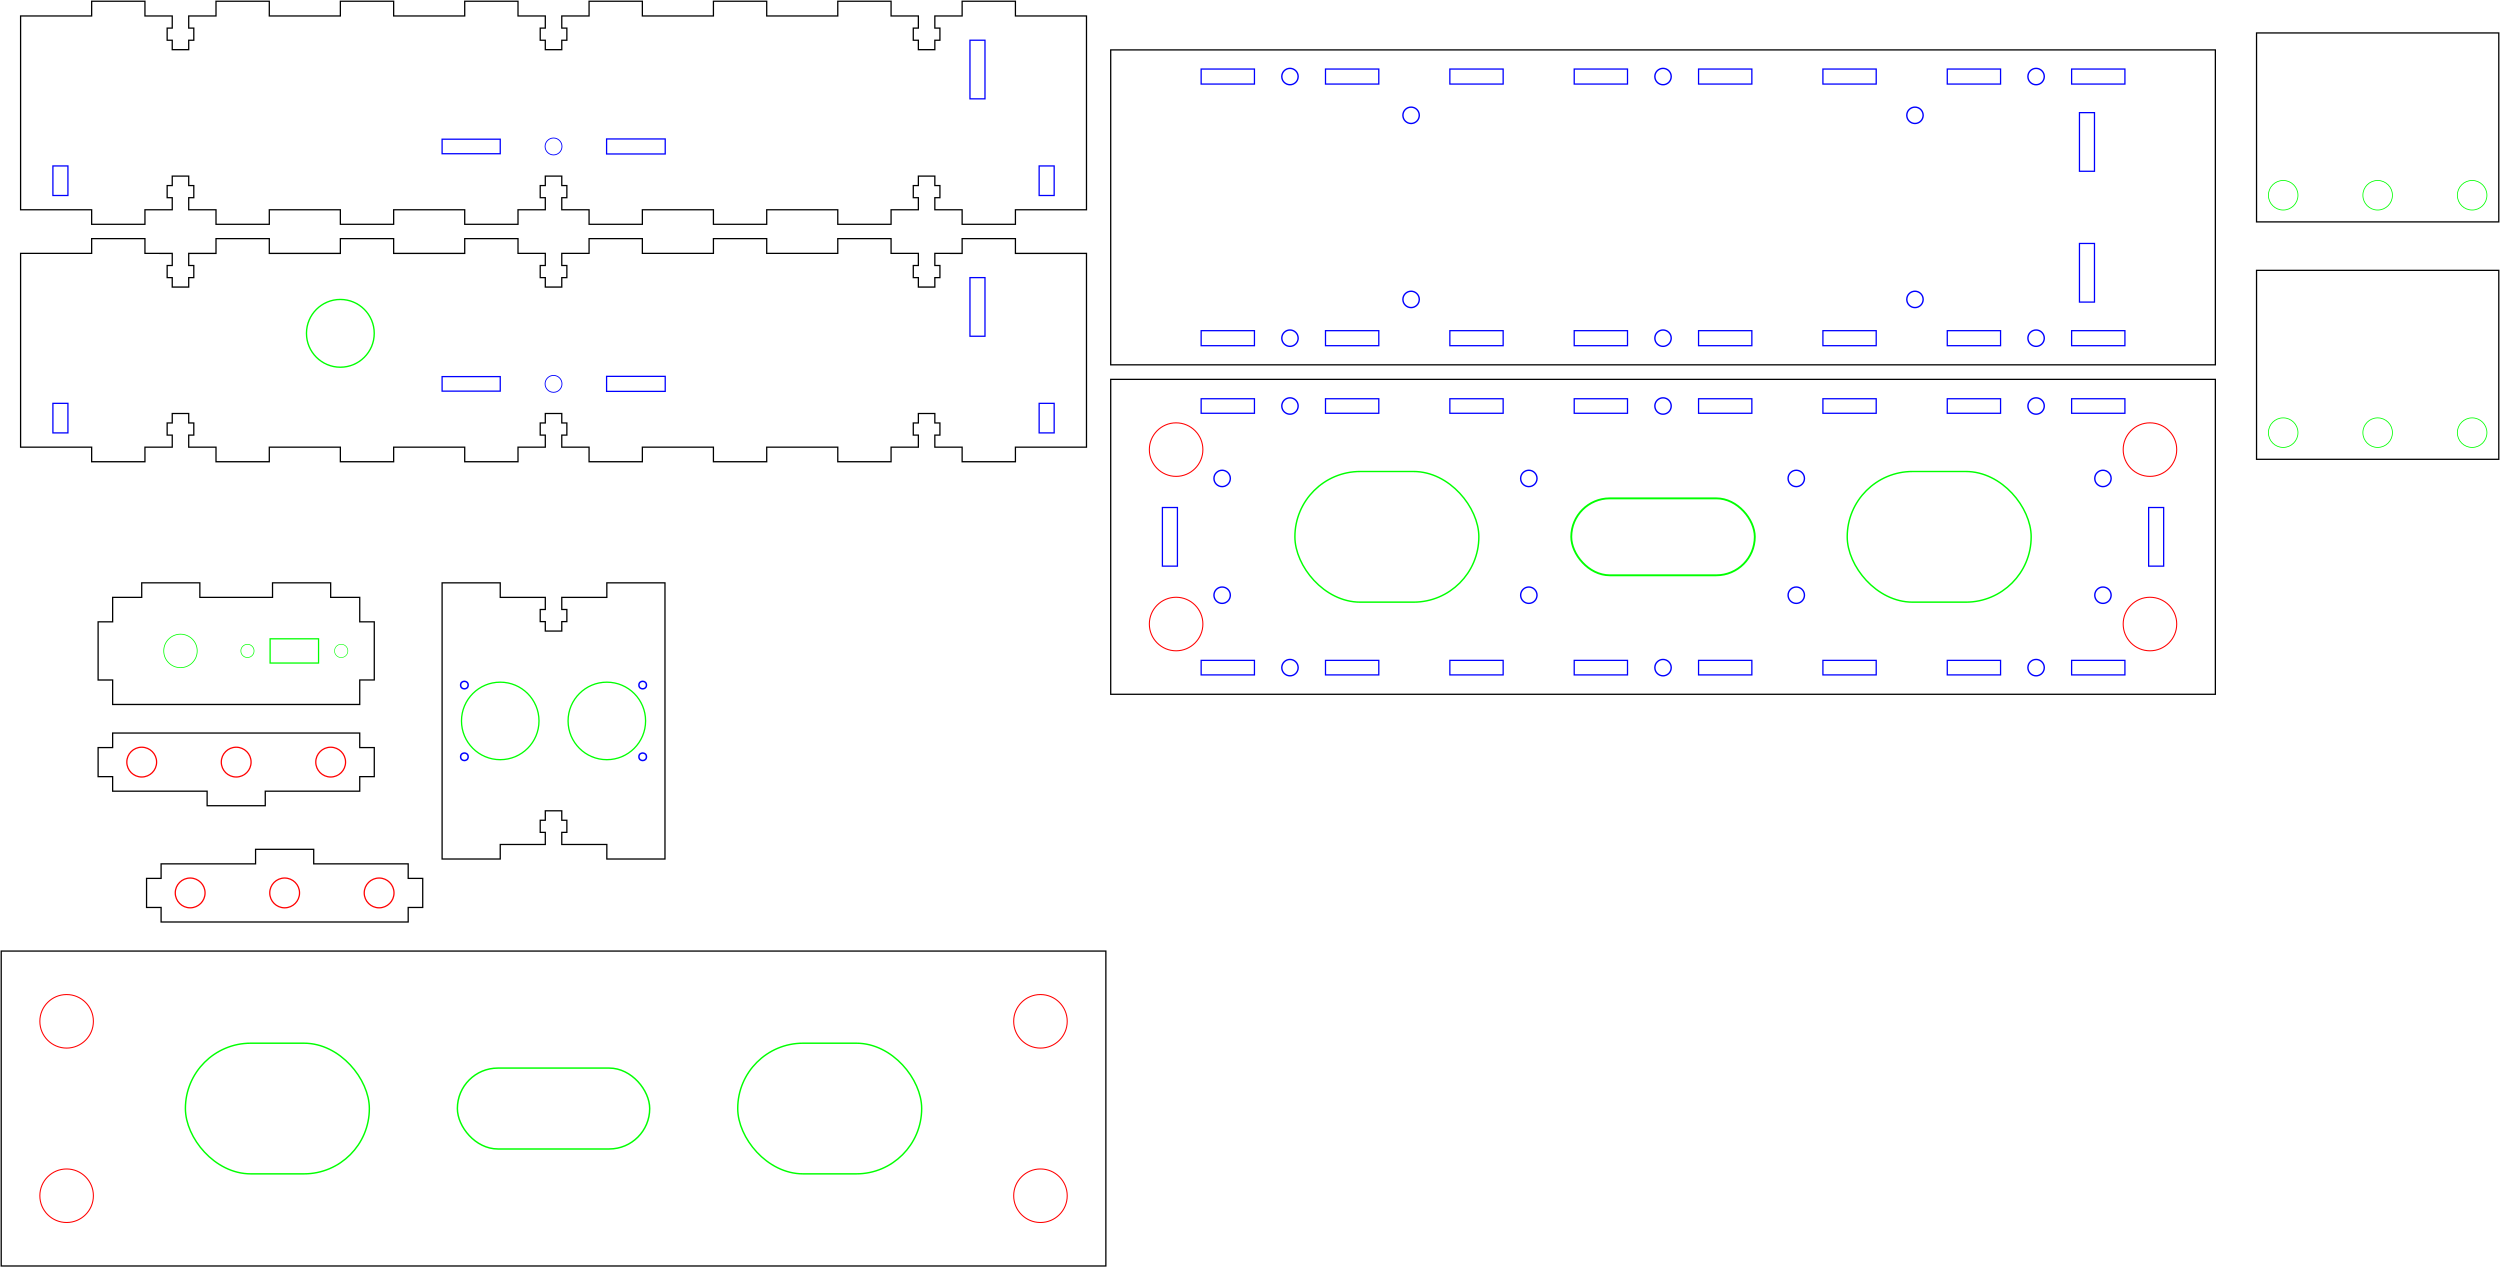 <?xml version="1.0" encoding="UTF-8" standalone="no"?>
<svg
   width="516mm"
   height="261.55mm"
   viewBox="-4 -512 516 261.55"
   version="1.1"
   id="svg6"
   sodipodi:docname="gallery-laser-cut-v2-raw.svg"
   inkscape:version="1.2.2 (b0a8486541, 2022-12-01)"
   xmlns:inkscape="http://www.inkscape.org/namespaces/inkscape"
   xmlns:sodipodi="http://sodipodi.sourceforge.net/DTD/sodipodi-0.dtd"
   xmlns="http://www.w3.org/2000/svg"
   xmlns:svg="http://www.w3.org/2000/svg"
   xmlns:rdf="http://www.w3.org/1999/02/22-rdf-syntax-ns#"
   xmlns:cc="http://creativecommons.org/ns#"
   xmlns:dc="http://purl.org/dc/elements/1.1/">
  <defs
     id="defs10" />
  <sodipodi:namedview
     id="namedview8"
     pagecolor="#ffffff"
     bordercolor="#000000"
     borderopacity="0.25"
     inkscape:showpageshadow="2"
     inkscape:pageopacity="0.0"
     inkscape:pagecheckerboard="0"
     inkscape:deskcolor="#d1d1d1"
     inkscape:document-units="mm"
     showgrid="false"
     inkscape:zoom="1.0532057"
     inkscape:cx="781.42376"
     inkscape:cy="562.0934"
     inkscape:window-width="2560"
     inkscape:window-height="1403"
     inkscape:window-x="0"
     inkscape:window-y="0"
     inkscape:window-maximized="1"
     inkscape:current-layer="svg6" />
  <title
     id="title2">OpenSCAD Model</title>
  <ellipse
     style="fill:none;stroke:#0000ff;stroke-width:0.29;stroke-dasharray:none;stroke-opacity:1"
     id="path2285-97"
     cx="339.25"
     cy="-428.2"
     rx="1.689"
     ry="1.689" />
  <ellipse
     style="fill:none;stroke:#0000ff;stroke-width:0.29;stroke-dasharray:none;stroke-opacity:1"
     id="path2285-3"
     cx="366.75"
     cy="-413.25"
     rx="1.689"
     ry="1.689" />
  <ellipse
     style="fill:none;stroke:#0000ff;stroke-width:0.29;stroke-dasharray:none;stroke-opacity:1"
     id="path2285-6"
     cx="366.75"
     cy="-389.15"
     rx="1.689"
     ry="1.689" />
  <ellipse
     style="fill:none;stroke:#0000ff;stroke-width:0.29;stroke-dasharray:none;stroke-opacity:1"
     id="path2285-1"
     cx="339.25"
     cy="-374.2"
     rx="1.689"
     ry="1.689" />
  <ellipse
     style="fill:none;stroke:#0000ff;stroke-width:0.29;stroke-dasharray:none;stroke-opacity:1"
     id="path2285-29"
     cx="416.25"
     cy="-374.2"
     rx="1.689"
     ry="1.689" />
  <ellipse
     style="fill:none;stroke:#0000ff;stroke-width:0.29;stroke-dasharray:none;stroke-opacity:1"
     id="path2285-31"
     cx="430.05"
     cy="-389.15"
     rx="1.689"
     ry="1.689" />
  <ellipse
     style="fill:none;stroke:#0000ff;stroke-width:0.29;stroke-dasharray:none;stroke-opacity:1"
     id="path2285-94"
     cx="430.05"
     cy="-413.25"
     rx="1.689"
     ry="1.689" />
  <ellipse
     style="fill:none;stroke:#0000ff;stroke-width:0.29;stroke-dasharray:none;stroke-opacity:1"
     id="path2285-78"
     cx="416.25"
     cy="-428.2"
     rx="1.689"
     ry="1.689" />
  <ellipse
     style="fill:none;stroke:#0000ff;stroke-width:0.29;stroke-dasharray:none;stroke-opacity:1"
     id="path2285-7"
     cx="262.25"
     cy="-428.2"
     rx="1.689"
     ry="1.689" />
  <ellipse
     style="fill:none;stroke:#0000ff;stroke-width:0.29;stroke-dasharray:none;stroke-opacity:1"
     id="path2285-5"
     cx="248.25"
     cy="-389.15"
     rx="1.689"
     ry="1.689" />
  <ellipse
     style="fill:none;stroke:#0000ff;stroke-width:0.29;stroke-dasharray:none;stroke-opacity:1"
     id="path2285-9"
     cx="262.25"
     cy="-374.2"
     rx="1.689"
     ry="1.689" />
  <ellipse
     style="fill:none;stroke:#0000ff;stroke-width:0.29;stroke-dasharray:none;stroke-opacity:1"
     id="path2285-2"
     cx="311.55"
     cy="-389.15"
     rx="1.689"
     ry="1.689" />
  <ellipse
     style="fill:none;stroke:#0000ff;stroke-width:0.29;stroke-dasharray:none;stroke-opacity:1"
     id="path2285-28"
     cx="311.55"
     cy="-413.25"
     rx="1.689"
     ry="1.689" />
  <ellipse
     style="fill:none;stroke:#0000ff;stroke-width:0.29;stroke-dasharray:none;stroke-opacity:1"
     id="path2285-4"
     cx="416.25"
     cy="-442.2"
     rx="1.689"
     ry="1.689" />
  <ellipse
     style="fill:none;stroke:#0000ff;stroke-width:0.29;stroke-dasharray:none;stroke-opacity:1"
     id="path2285-50"
     cx="391.25"
     cy="-450.2"
     rx="1.689"
     ry="1.689" />
  <ellipse
     style="fill:none;stroke:#0000ff;stroke-width:0.29;stroke-dasharray:none;stroke-opacity:1"
     id="path2285-36"
     cx="339.25"
     cy="-442.2"
     rx="1.689"
     ry="1.689" />
  <ellipse
     style="fill:none;stroke:#0000ff;stroke-width:0.29;stroke-dasharray:none;stroke-opacity:1"
     id="path2285-61"
     cx="287.25"
     cy="-488.2"
     rx="1.689"
     ry="1.689" />
  <ellipse
     style="fill:none;stroke:#0000ff;stroke-width:0.29;stroke-dasharray:none;stroke-opacity:1"
     id="path2285-55"
     cx="339.25"
     cy="-496.2"
     rx="1.689"
     ry="1.689" />
  <ellipse
     style="fill:none;stroke:#0000ff;stroke-width:0.29;stroke-dasharray:none;stroke-opacity:1"
     id="path2285-47"
     cx="391.25"
     cy="-488.2"
     rx="1.689"
     ry="1.689" />
  <ellipse
     style="fill:none;stroke:#0000ff;stroke-width:0.29;stroke-dasharray:none;stroke-opacity:1"
     id="path2285-65"
     cx="416.25"
     cy="-496.2"
     rx="1.689"
     ry="1.689" />
  <ellipse
     style="fill:none;stroke:#0000ff;stroke-width:0.29;stroke-dasharray:none;stroke-opacity:1"
     id="path2285-10"
     cx="287.25"
     cy="-450.2"
     rx="1.689"
     ry="1.689" />
  <ellipse
     style="fill:none;stroke:#0000ff;stroke-width:0.29;stroke-dasharray:none;stroke-opacity:1"
     id="path2285-63"
     cx="262.25"
     cy="-442.2"
     rx="1.689"
     ry="1.689" />
  <ellipse
     style="fill:none;stroke:#0000ff;stroke-width:0.29;stroke-dasharray:none;stroke-opacity:1"
     id="path2285-20"
     cx="262.25"
     cy="-496.2"
     rx="1.689"
     ry="1.689" />
  <ellipse
     style="fill:none;stroke:#0000ff;stroke-width:0.29;stroke-dasharray:none;stroke-opacity:1"
     id="path2285"
     cx="248.25"
     cy="-413.25"
     rx="1.689"
     ry="1.689" />
  <ellipse
     style="fill:none;stroke:#0000ff;stroke-width:0.31;stroke-dasharray:none;stroke-opacity:1"
     id="path1527-3"
     cx="91.85"
     cy="-355.8"
     rx="0.779"
     ry="0.779" />
  <ellipse
     style="fill:none;stroke:#0000ff;stroke-width:0.31;stroke-dasharray:none;stroke-opacity:1"
     id="path1527-5"
     cx="128.65"
     cy="-355.8"
     rx="0.779"
     ry="0.779" />
  <ellipse
     style="fill:none;stroke:#0000ff;stroke-width:0.31;stroke-dasharray:none;stroke-opacity:1"
     id="path1527-6"
     cx="128.65"
     cy="-370.6"
     rx="0.779"
     ry="0.779" />
  <ellipse
     style="fill:none;stroke:#0000ff;stroke-width:0.31;stroke-dasharray:none;stroke-opacity:1"
     id="path1527"
     cx="91.85"
     cy="-370.6"
     rx="0.779"
     ry="0.779" />
  <path
     d="m 19.25,-351.7 v 3 h 19.5 v 3 h 12 v -3 h 19.5 v -3 h 3 v -6 h -3 v -3 H 19.25 v 3 h -3 v 6 z"
     id="path424"
     style="fill:none;stroke:#000000;stroke-opacity:1;stroke-width:0.265;stroke-dasharray:none" />
  <path
     d="m 51.75,-380.15 h 10 v 5 h -10 z"
     id="path418"
     style="fill:none;stroke:#00ff00;stroke-opacity:1;stroke-width:0.265;stroke-dasharray:none" />
  <path
     d="m 19.25,-371.65 v 5.05 h 51 v -5.05 h 3 v -12 h -3 v -5.05 h -6 v -3 h -12 v 3 h -15 v -3 H 25.25 v 3 h -6 v 5.05 h -3 v 12 z"
     id="path414"
     style="fill:none;stroke:#000000;stroke-opacity:1;stroke-width:0.265;stroke-dasharray:none" />
  <path
     d="m 29.25,-324.7 v 3 h 51 v -3 h 3 v -6 h -3 v -3 h -19.5 v -3 h -12 v 3 h -19.5 v 3 H 26.25 v 6 z"
     id="path406"
     style="fill:none;stroke:#000000;stroke-opacity:1;stroke-width:0.265;stroke-dasharray:none" />
  <path
     d="m 99.25,-334.7 v -3 h 9.3 v -2.5 h -1.05 v -2.5 h 1.05 v -1.95 h 3.4 v 1.95 h 1.05 v 2.5 h -1.05 v 2.5 h 9.3 v 3 h 12 v -57 h -12 v 3 h -9.3 v 2.5 h 1.05 v 2.5 h -1.05 v 1.95 h -3.4 v -1.95 h -1.05 v -2.5 h 1.05 v -2.5 h -9.3 v -3 h -12 v 57 z"
     id="path392"
     style="fill:none;stroke:#000000;stroke-opacity:1;stroke-width:0.265;stroke-dasharray:none" />
  <path
     d="m 6.92,-477.75 h 3.1 v 6.1 H 6.92 Z"
     id="path390"
     style="fill:none;stroke:#0000ff;stroke-opacity:1;stroke-width:0.265;stroke-dasharray:none" />
  <path
     d="m 87.25,-483.27 h 12 v 3 h -12 z"
     id="path388"
     style="fill:none;stroke:#0000ff;stroke-opacity:1;stroke-width:0.265;stroke-dasharray:none" />
  <path
     d="m 121.2,-483.32 h 12.1 v 3.1 h -12.1 z"
     id="path384"
     style="fill:none;stroke:#0000ff;stroke-opacity:1;stroke-width:0.265;stroke-dasharray:none" />
  <path
     d="m 196.2,-503.7 h 3.1 v 12.1 h -3.1 z"
     id="path382"
     style="fill:none;stroke:#0000ff;stroke-opacity:1;stroke-width:0.265;stroke-dasharray:none" />
  <path
     d="m 210.48,-477.75 h 3.1 v 6.1 h -3.1 z"
     id="path380"
     style="fill:none;stroke:#0000ff;stroke-opacity:1;stroke-width:0.265;stroke-dasharray:none" />
  <path
     d="m 14.917,-468.7 v 3 h 11 v -3 h 5.633 v -2.5 h -1.05 v -2.5 h 1.05 v -1.95 h 3.4 v 1.95 h 1.05 v 2.5 h -1.05 v 2.5 h 5.633 v 3 h 11 v -3 h 14.667 v 3 h 11 v -3 h 14.667 v 3 h 11 v -3 h 5.633 v -2.5 h -1.05 v -2.5 h 1.05 v -1.95 h 3.4 v 1.95 h 1.05 v 2.5 h -1.05 v 2.5 h 5.633 v 3 h 11 v -3 h 14.667 v 3 h 11 v -3 h 14.667 v 3 h 11 v -3 h 5.633 v -2.5 h -1.05 v -2.5 h 1.05 v -1.95 h 3.4 v 1.95 h 1.05 v 2.5 h -1.05 v 2.5 h 5.633 v 3 h 11 v -3 h 14.667 v -40 h -14.667 V -511.75 h -11 v 3.05 h -5.633 v 2.5 h 1.05 v 2.5 h -1.05 v 1.95 h -3.4 v -1.95 h -1.05 v -2.5 h 1.05 v -2.5 h -5.633 V -511.75 h -11 v 3.05 h -14.667 V -511.75 h -11 v 3.05 h -14.667 V -511.75 h -11 v 3.05 h -5.633 v 2.5 h 1.05 v 2.5 h -1.05 v 1.95 h -3.4 v -1.95 h -1.05 v -2.5 h 1.05 v -2.5 h -5.633 V -511.75 H 91.917 v 3.05 h -14.667 V -511.75 h -11 v 3.05 h -14.667 V -511.75 h -11 v 3.05 h -5.633 v 2.5 h 1.05 v 2.5 h -1.05 v 1.95 h -3.4 v -1.95 h -1.05 v -2.5 h 1.05 v -2.5 H 25.917 V -511.75 h -11 v 3.05 H 0.25 v 40 z"
     id="path378"
     style="fill:none;stroke:#000000;stroke-opacity:1;stroke-width:0.265;stroke-dasharray:none" />
  <path
     d="m 6.92,-428.75 h 3.1 v 6.1 H 6.92 Z"
     id="path376"
     style="fill:none;stroke:#0000ff;stroke-opacity:1;stroke-width:0.265;stroke-dasharray:none" />
  <path
     d="m 87.25,-434.27 h 12 v 3 h -12 z"
     id="path372"
     style="fill:none;stroke:#0000ff;stroke-opacity:1;stroke-width:0.265;stroke-dasharray:none" />
  <path
     d="M 121.2,-434.32 H 133.3 v 3.1 h -12.1 z"
     id="path368"
     style="fill:none;stroke:#0000ff;stroke-opacity:1;stroke-width:0.265;stroke-dasharray:none" />
  <path
     d="m 196.2,-454.7 h 3.1 v 12.1 h -3.1 z"
     id="path366"
     style="fill:none;stroke:#0000ff;stroke-opacity:1;stroke-width:0.265;stroke-dasharray:none" />
  <path
     d="m 210.48,-428.75 h 3.1 v 6.1 h -3.1 z"
     id="path364"
     style="fill:none;stroke:#0000ff;stroke-opacity:1;stroke-width:0.265;stroke-dasharray:none" />
  <path
     d="m 14.917,-419.7 v 3 h 11 v -3 h 5.633 v -2.5 h -1.05 v -2.5 h 1.05 v -1.95 h 3.4 v 1.95 h 1.05 v 2.5 h -1.05 v 2.5 h 5.633 v 3 h 11 v -3 h 14.667 v 3 h 11 v -3 h 14.667 v 3 h 11 v -3 h 5.633 v -2.5 h -1.05 v -2.5 h 1.05 v -1.95 h 3.4 v 1.95 h 1.05 v 2.5 h -1.05 v 2.5 h 5.633 v 3 h 11 v -3 h 14.667 v 3 h 11 v -3 h 14.667 v 3 h 11 v -3 H 185.55 v -2.5 h -1.05 v -2.5 H 185.55 v -1.95 h 3.4 v 1.95 h 1.05 v 2.5 H 188.95 v 2.5 h 5.633 v 3 h 11 v -3 h 14.667 v -40 h -14.667 v -3.05 h -11 v 3.05 H 188.95 v 2.5 h 1.05 v 2.5 H 188.95 v 1.95 h -3.4 v -1.95 h -1.05 v -2.5 H 185.55 v -2.5 h -5.633 v -3.05 h -11 v 3.05 h -14.667 v -3.05 h -11 v 3.05 h -14.667 v -3.05 h -11 v 3.05 h -5.633 v 2.5 h 1.05 v 2.5 h -1.05 v 1.95 h -3.4 v -1.95 h -1.05 v -2.5 h 1.05 v -2.5 h -5.633 v -3.05 H 91.917 v 3.05 h -14.667 v -3.05 h -11 v 3.05 h -14.667 v -3.05 h -11 v 3.05 h -5.633 v 2.5 h 1.05 v 2.5 h -1.05 v 1.95 h -3.4 v -1.95 h -1.05 v -2.5 h 1.05 v -2.5 H 25.917 v -3.05 h -11 v 3.05 H 0.25 v 40 z"
     id="path362"
     style="fill:none;stroke:#000000;stroke-opacity:1;stroke-width:0.265;stroke-dasharray:none" />
  <path
     d="m 224.25,-250.7 v -65 h -228 v 65 z"
     id="path328"
     style="fill:none;stroke:#000000;stroke-opacity:1;stroke-width:0.265;stroke-dasharray:none" />
  <path
     d="m 235.92,-407.25 h 3.1 v 12.1 h -3.1 z"
     id="path326"
     style="fill:none;stroke:#0000ff;stroke-opacity:1;stroke-width:0.265;stroke-dasharray:none" />
  <path
     d="m 243.917,-429.7 h 11 v 3 h -11 z"
     id="path316"
     style="fill:none;stroke:#0000ff;stroke-opacity:1;stroke-width:0.265;stroke-dasharray:none" />
  <path
     d="m 243.917,-375.7 h 11 v 3 h -11 z"
     id="path314"
     style="fill:none;stroke:#0000ff;stroke-opacity:1;stroke-width:0.265;stroke-dasharray:none" />
  <path
     d="m 269.583,-375.7 h 11 v 3 h -11 z"
     id="path308"
     style="fill:none;stroke:#0000ff;stroke-opacity:1;stroke-width:0.265;stroke-dasharray:none" />
  <path
     d="m 269.583,-429.7 h 11 v 3 h -11 z"
     id="path306"
     style="fill:none;stroke:#0000ff;stroke-opacity:1;stroke-width:0.265;stroke-dasharray:none" />
  <path
     d="m 295.25,-375.7 h 11 v 3 h -11 z"
     id="path302"
     style="fill:none;stroke:#0000ff;stroke-opacity:1;stroke-width:0.265;stroke-dasharray:none" />
  <path
     d="m 295.25,-429.7 h 11 v 3 h -11 z"
     id="path300"
     style="fill:none;stroke:#0000ff;stroke-opacity:1;stroke-width:0.265;stroke-dasharray:none" />
  <path
     d="m 320.917,-375.7 h 11 v 3 h -11 z"
     id="path294"
     style="fill:none;stroke:#0000ff;stroke-opacity:1;stroke-width:0.265;stroke-dasharray:none" />
  <path
     d="m 320.917,-429.7 h 11 v 3 h -11 z"
     id="path292"
     style="fill:none;stroke:#0000ff;stroke-opacity:1;stroke-width:0.265;stroke-dasharray:none" />
  <path
     d="m 346.583,-375.7 h 11 v 3 h -11 z"
     id="path284"
     style="fill:none;stroke:#0000ff;stroke-opacity:1;stroke-width:0.265;stroke-dasharray:none" />
  <path
     d="m 346.583,-429.7 h 11 v 3 h -11 z"
     id="path282"
     style="fill:none;stroke:#0000ff;stroke-opacity:1;stroke-width:0.265;stroke-dasharray:none" />
  <path
     d="m 372.25,-429.7 h 11 v 3 h -11 z"
     id="path274"
     style="fill:none;stroke:#0000ff;stroke-opacity:1;stroke-width:0.265;stroke-dasharray:none" />
  <path
     d="m 372.25,-375.7 h 11 v 3 h -11 z"
     id="path272"
     style="fill:none;stroke:#0000ff;stroke-opacity:1;stroke-width:0.265;stroke-dasharray:none" />
  <path
     d="m 397.917,-429.7 h 11 v 3 h -11 z"
     id="path270"
     style="fill:none;stroke:#0000ff;stroke-opacity:1;stroke-width:0.265;stroke-dasharray:none" />
  <path
     d="m 397.917,-375.7 h 11 v 3 h -11 z"
     id="path268"
     style="fill:none;stroke:#0000ff;stroke-opacity:1;stroke-width:0.265;stroke-dasharray:none" />
  <path
     d="m 423.583,-375.7 h 11 v 3 h -11 z"
     id="path256"
     style="fill:none;stroke:#0000ff;stroke-opacity:1;stroke-width:0.265;stroke-dasharray:none" />
  <path
     d="m 423.583,-429.7 h 11 v 3 h -11 z"
     id="path254"
     style="fill:none;stroke:#0000ff;stroke-opacity:1;stroke-width:0.265;stroke-dasharray:none" />
  <path
     d="m 439.48,-407.25 h 3.1 v 12.1 h -3.1 z"
     id="path252"
     style="fill:none;stroke:#0000ff;stroke-opacity:1;stroke-width:0.265;stroke-dasharray:none" />
  <path
     d="m 453.25,-368.7 v -65 h -228 v 65 z"
     id="path246"
     style="fill:none;stroke:#000000;stroke-opacity:1;stroke-width:0.265;stroke-dasharray:none" />
  <path
     d="m 428.3,-449.65 h -3.1 v -12.1 h 3.1 z"
     id="path244"
     style="fill:none;stroke:#0000ff;stroke-opacity:1;stroke-width:0.265;stroke-dasharray:none" />
  <path
     d="m 243.917,-440.65 v -3.1 h 11 v 3.1 z"
     id="path242"
     style="fill:none;stroke:#0000ff;stroke-opacity:1;stroke-width:0.265;stroke-dasharray:none" />
  <path
     d="m 243.917,-497.75 h 11 v 3.1 h -11 z"
     id="path240"
     style="fill:none;stroke:#0000ff;stroke-opacity:1;stroke-width:0.265;stroke-dasharray:none" />
  <path
     d="m 269.583,-497.75 h 11 v 3.1 h -11 z"
     id="path234"
     style="fill:none;stroke:#0000ff;stroke-opacity:1;stroke-width:0.265;stroke-dasharray:none" />
  <path
     d="m 269.583,-443.75 h 11 v 3.1 h -11 z"
     id="path232"
     style="fill:none;stroke:#0000ff;stroke-opacity:1;stroke-width:0.265;stroke-dasharray:none" />
  <path
     d="m 295.25,-443.75 h 11 v 3.1 h -11 z"
     id="path226"
     style="fill:none;stroke:#0000ff;stroke-opacity:1;stroke-width:0.265;stroke-dasharray:none" />
  <path
     d="m 295.25,-497.75 h 11 v 3.1 h -11 z"
     id="path224"
     style="fill:none;stroke:#0000ff;stroke-opacity:1;stroke-width:0.265;stroke-dasharray:none" />
  <path
     d="m 320.917,-497.75 h 11 v 3.1 h -11 z"
     id="path222"
     style="fill:none;stroke:#0000ff;stroke-opacity:1;stroke-width:0.265;stroke-dasharray:none" />
  <path
     d="m 320.917,-443.75 h 11 v 3.1 h -11 z"
     id="path220"
     style="fill:none;stroke:#0000ff;stroke-opacity:1;stroke-width:0.265;stroke-dasharray:none" />
  <path
     d="m 346.583,-497.75 h 11 v 3.1 h -11 z"
     id="path214"
     style="fill:none;stroke:#0000ff;stroke-opacity:1;stroke-width:0.265;stroke-dasharray:none" />
  <path
     d="m 346.583,-443.75 h 11 v 3.1 h -11 z"
     id="path212"
     style="fill:none;stroke:#0000ff;stroke-opacity:1;stroke-width:0.265;stroke-dasharray:none" />
  <path
     d="m 372.25,-443.75 h 11 v 3.1 h -11 z"
     id="path210"
     style="fill:none;stroke:#0000ff;stroke-opacity:1;stroke-width:0.265;stroke-dasharray:none" />
  <path
     d="m 372.25,-497.75 h 11 v 3.1 h -11 z"
     id="path208"
     style="fill:none;stroke:#0000ff;stroke-opacity:1;stroke-width:0.265;stroke-dasharray:none" />
  <path
     d="m 397.917,-443.75 h 11 v 3.1 h -11 z"
     id="path202"
     style="fill:none;stroke:#0000ff;stroke-opacity:1;stroke-width:0.265;stroke-dasharray:none" />
  <path
     d="m 397.917,-497.75 h 11 v 3.1 h -11 z"
     id="path200"
     style="fill:none;stroke:#0000ff;stroke-opacity:1;stroke-width:0.265;stroke-dasharray:none" />
  <path
     d="m 428.3,-488.75 v 12.1 h -3.1 v -12.1 z"
     id="path194"
     style="fill:none;stroke:#0000ff;stroke-opacity:1;stroke-width:0.265;stroke-dasharray:none" />
  <path
     d="m 423.583,-497.75 h 11 v 3.1 h -11 z"
     id="path192"
     style="fill:none;stroke:#0000ff;stroke-opacity:1;stroke-width:0.265;stroke-dasharray:none" />
  <path
     d="m 423.583,-443.75 h 11 v 3.1 h -11 z"
     id="path190"
     style="fill:none;stroke:#0000ff;stroke-opacity:1;stroke-width:0.265;stroke-dasharray:none" />
  <path
     d="m 453.25,-436.7 v -65 h -228 v 65 z"
     id="path188"
     style="fill:none;stroke:#000000;stroke-opacity:1;stroke-width:0.265;stroke-dasharray:none" />
  <path
     d="m 511.75,-417.2 v -39 h -50 v 39 z"
     id="path180"
     style="fill:none;stroke:#000000;stroke-opacity:1;stroke-width:0.265;stroke-dasharray:none" />
  <path
     d="m 511.75,-466.2 v -39 h -50 v 39 z"
     id="path4"
     style="fill:none;stroke:#000000;stroke-opacity:1;stroke-width:0.265;stroke-dasharray:none" />
  <rect
     style="fill:none;stroke:#00ff00;stroke-width:0.298;stroke-dasharray:none;stroke-opacity:1"
     id="rect1161"
     width="37.967"
     height="26.967"
     x="34.267"
     y="-296.683"
     ry="13.483" />
  <rect
     style="fill:none;stroke:#00ff00;stroke-width:0.298;stroke-dasharray:none;stroke-opacity:1"
     id="rect1161-3"
     width="37.967"
     height="26.967"
     x="148.267"
     y="-296.683"
     ry="13.483" />
  <rect
     style="fill:none;stroke:#00ff00;stroke-width:0.305;stroke-dasharray:none;stroke-opacity:1"
     id="rect1452"
     width="39.695"
     height="16.695"
     x="90.403"
     y="-291.547"
     ry="8.347" />
  <rect
     style="fill:none;stroke:#00ff00;stroke-width:0.298;stroke-dasharray:none;stroke-opacity:1"
     id="rect1161-3-6"
     width="37.967"
     height="26.967"
     x="263.267"
     y="-414.683"
     ry="13.483" />
  <rect
     style="fill:none;stroke:#00ff00;stroke-width:0.298;stroke-dasharray:none;stroke-opacity:1"
     id="rect1161-3-7"
     width="37.967"
     height="26.967"
     x="377.267"
     y="-414.683"
     ry="13.483" />
  <ellipse
     style="fill:none;stroke:#00ff00;stroke-width:0.271;stroke-dasharray:none;stroke-opacity:1"
     id="path1498"
     cx="99.25"
     cy="-363.2"
     rx="7.999"
     ry="7.999" />
  <ellipse
     style="fill:none;stroke:#00ff00;stroke-width:0.271;stroke-dasharray:none;stroke-opacity:1"
     id="path1498-5"
     cx="121.25"
     cy="-363.2"
     rx="7.999"
     ry="7.999" />
  <rect
     style="fill:none;stroke:#00ff00;stroke-width:0.39;stroke-dasharray:none;stroke-opacity:1"
     id="rect1668"
     width="37.878"
     height="15.878"
     x="320.311"
     y="-409.139"
     ry="7.939" />
  <ellipse
     style="fill:none;stroke:#ff0000;stroke-width:0.217;stroke-dasharray:none;stroke-opacity:1"
     id="path1722"
     cx="9.75"
     cy="-301.2"
     rx="5.525"
     ry="5.525" />
  <ellipse
     style="fill:none;stroke:#ff0000;stroke-width:0.217;stroke-dasharray:none;stroke-opacity:1"
     id="path1722-2"
     cx="9.75"
     cy="-265.2"
     rx="5.525"
     ry="5.525" />
  <ellipse
     style="fill:none;stroke:#ff0000;stroke-width:0.217;stroke-dasharray:none;stroke-opacity:1"
     id="path1722-9"
     cx="210.75"
     cy="-265.2"
     rx="5.525"
     ry="5.525" />
  <ellipse
     style="fill:none;stroke:#ff0000;stroke-width:0.217;stroke-dasharray:none;stroke-opacity:1"
     id="path1722-9-1"
     cx="210.75"
     cy="-301.2"
     rx="5.525"
     ry="5.525" />
  <circle
     style="fill:none;stroke:#ff0000;stroke-width:0.265;stroke-dasharray:none;stroke-opacity:1"
     id="path1722-9-1-2"
     cx="35.25"
     cy="-327.7"
     r="3.074" />
  <circle
     style="fill:none;stroke:#ff0000;stroke-width:0.265;stroke-dasharray:none;stroke-opacity:1"
     id="path1722-9-1-2-7"
     cx="54.75"
     cy="-327.7"
     r="3.074" />
  <circle
     style="fill:none;stroke:#ff0000;stroke-width:0.265;stroke-dasharray:none;stroke-opacity:1"
     id="path1722-9-1-2-7-0"
     cx="74.25"
     cy="-327.7"
     r="3.074" />
  <circle
     style="fill:none;stroke:#ff0000;stroke-width:0.265;stroke-dasharray:none;stroke-opacity:1"
     id="path1722-9-1-2-9"
     cx="25.25"
     cy="-354.7"
     r="3.074" />
  <circle
     style="fill:none;stroke:#ff0000;stroke-width:0.265;stroke-dasharray:none;stroke-opacity:1"
     id="path1722-9-1-2-7-3"
     cx="44.75"
     cy="-354.7"
     r="3.074" />
  <circle
     style="fill:none;stroke:#ff0000;stroke-width:0.265;stroke-dasharray:none;stroke-opacity:1"
     id="path1722-9-1-2-7-0-6"
     cx="64.25"
     cy="-354.7"
     r="3.074" />
  <ellipse
     style="fill:none;stroke:#00ff00;stroke-width:0.16;stroke-dasharray:none;stroke-opacity:1"
     id="path1976"
     cx="33.25"
     cy="-377.65"
     rx="3.454"
     ry="3.454" />
  <ellipse
     style="fill:none;stroke:#00ff00;stroke-width:0.142;stroke-dasharray:none;stroke-opacity:1"
     id="path1978"
     cx="47.075"
     cy="-377.65"
     rx="1.363"
     ry="1.363" />
  <ellipse
     style="fill:none;stroke:#00ff00;stroke-width:0.122;stroke-dasharray:none;stroke-opacity:1"
     id="path1980"
     cx="66.425"
     cy="-377.65"
     rx="1.373"
     ry="1.373" />
  <ellipse
     style="fill:none;stroke:#ff0000;stroke-width:0.217;stroke-dasharray:none;stroke-opacity:1"
     id="path1722-9-1-0"
     cx="238.75"
     cy="-419.2"
     rx="5.525"
     ry="5.525" />
  <ellipse
     style="fill:none;stroke:#ff0000;stroke-width:0.217;stroke-dasharray:none;stroke-opacity:1"
     id="path1722-9-1-6"
     cx="238.75"
     cy="-383.2"
     rx="5.525"
     ry="5.525" />
  <ellipse
     style="fill:none;stroke:#ff0000;stroke-width:0.217;stroke-dasharray:none;stroke-opacity:1"
     id="path1722-9-1-26"
     cx="439.75"
     cy="-383.2"
     rx="5.525"
     ry="5.525" />
  <ellipse
     style="fill:none;stroke:#ff0000;stroke-width:0.217;stroke-dasharray:none;stroke-opacity:1"
     id="path1722-9-1-1"
     cx="439.75"
     cy="-419.2"
     rx="5.525"
     ry="5.525" />
  <ellipse
     style="fill:none;stroke:#00ff00;stroke-width:0.283;stroke-dasharray:none;stroke-opacity:1"
     id="path2048"
     cx="66.25"
     cy="-443.2"
     rx="6.993"
     ry="6.993" />
  <ellipse
     style="fill:none;stroke:#0000ff;stroke-width:0.181;stroke-dasharray:none;stroke-opacity:1"
     id="path2050"
     cx="110.25"
     cy="-432.77"
     rx="1.744"
     ry="1.744" />
  <ellipse
     style="fill:none;stroke:#0000ff;stroke-width:0.181;stroke-dasharray:none;stroke-opacity:1"
     id="path2050-8"
     cx="110.25"
     cy="-481.77"
     rx="1.744"
     ry="1.744" />
  <circle
     style="fill:none;stroke:#00ff00;stroke-width:0.166;stroke-dasharray:none;stroke-opacity:1"
     id="path2079"
     cx="467.25"
     cy="-422.7"
     r="3.051" />
  <circle
     style="fill:none;stroke:#00ff00;stroke-width:0.166;stroke-dasharray:none;stroke-opacity:1"
     id="path2079-7"
     cx="486.75"
     cy="-422.7"
     r="3.051" />
  <circle
     style="fill:none;stroke:#00ff00;stroke-width:0.166;stroke-dasharray:none;stroke-opacity:1"
     id="path2079-9"
     cx="506.25"
     cy="-422.7"
     r="3.051" />
  <circle
     style="fill:none;stroke:#00ff00;stroke-width:0.166;stroke-dasharray:none;stroke-opacity:1"
     id="path2079-2"
     cx="467.25"
     cy="-471.7"
     r="3.051" />
  <circle
     style="fill:none;stroke:#00ff00;stroke-width:0.166;stroke-dasharray:none;stroke-opacity:1"
     id="path2079-0"
     cx="486.75"
     cy="-471.7"
     r="3.051" />
  <circle
     style="fill:none;stroke:#00ff00;stroke-width:0.166;stroke-dasharray:none;stroke-opacity:1"
     id="path2079-23"
     cx="506.25"
     cy="-471.7"
     r="3.051" />
</svg>
